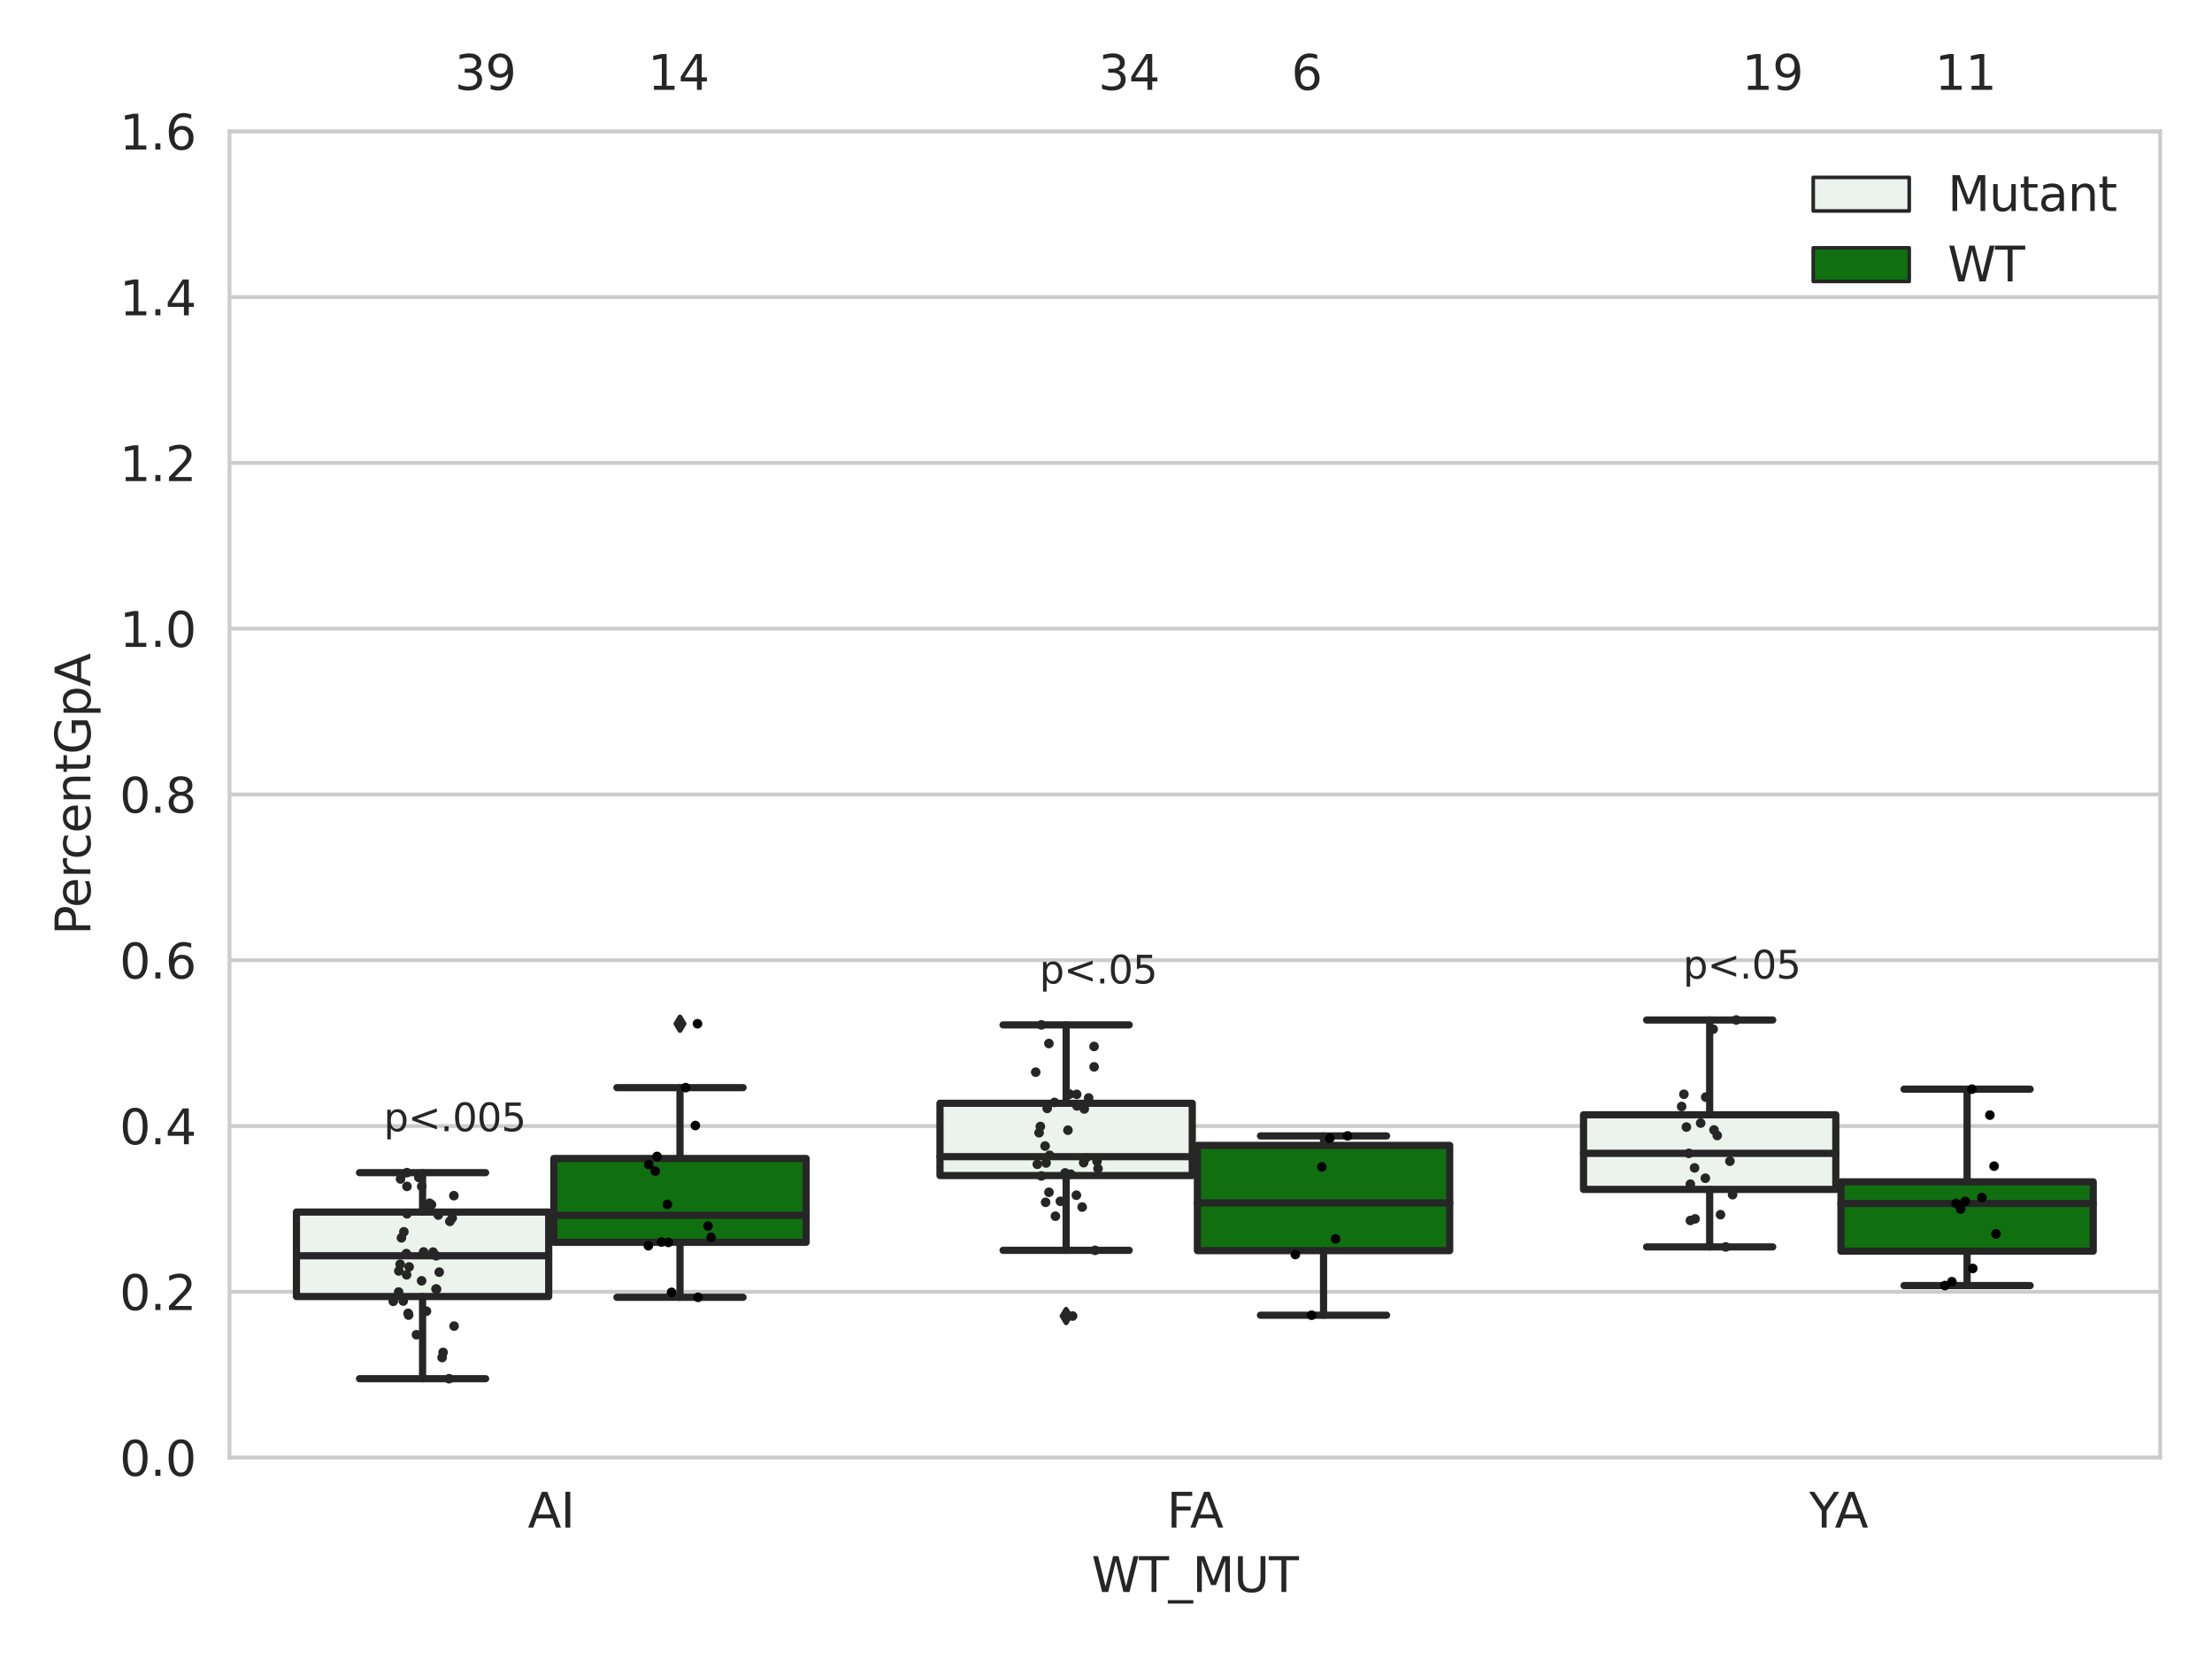 <?xml version="1.0" encoding="utf-8" standalone="no"?>
<!DOCTYPE svg PUBLIC "-//W3C//DTD SVG 1.1//EN"
  "http://www.w3.org/Graphics/SVG/1.1/DTD/svg11.dtd">
<svg xmlns:xlink="http://www.w3.org/1999/xlink" width="460.8pt" height="345.6pt" viewBox="0 0 460.8 345.6" xmlns="http://www.w3.org/2000/svg" version="1.1">
 <defs>
  <style type="text/css">*{stroke-linejoin: round; stroke-linecap: butt}</style>
 </defs>
 <g id="figure_1">
  <g id="patch_1">
   <path d="M 0 345.6 
L 460.8 345.6 
L 460.8 0 
L 0 0 
z
" style="fill: #ffffff"/>
  </g>
  <g id="axes_1">
   <g id="patch_2">
    <path d="M 47.81 303.64 
L 450 303.64 
L 450 27.354 
L 47.81 27.354 
z
" style="fill: #ffffff"/>
   </g>
   <g id="matplotlib.axis_1">
    <g id="xtick_1">
     <g id="text_1">
      <!-- AI -->
      <g style="fill: #262626" transform="translate(109.946 318.238)scale(0.1 -0.1)">
       <defs>
        <path id="DejaVuSans-41" d="M 2188 4044 
L 1331 1722 
L 3047 1722 
L 2188 4044 
z
M 1831 4666 
L 2547 4666 
L 4325 0 
L 3669 0 
L 3244 1197 
L 1141 1197 
L 716 0 
L 50 0 
L 1831 4666 
z
" transform="scale(0.016)"/>
        <path id="DejaVuSans-49" d="M 628 4666 
L 1259 4666 
L 1259 0 
L 628 0 
L 628 4666 
z
" transform="scale(0.016)"/>
       </defs>
       <use xlink:href="#DejaVuSans-41"/>
       <use xlink:href="#DejaVuSans-49" x="68.408"/>
      </g>
     </g>
    </g>
    <g id="xtick_2">
     <g id="text_2">
      <!-- FA -->
      <g style="fill: #262626" transform="translate(243.065 318.238)scale(0.1 -0.1)">
       <defs>
        <path id="DejaVuSans-46" d="M 628 4666 
L 3309 4666 
L 3309 4134 
L 1259 4134 
L 1259 2759 
L 3109 2759 
L 3109 2228 
L 1259 2228 
L 1259 0 
L 628 0 
L 628 4666 
z
" transform="scale(0.016)"/>
       </defs>
       <use xlink:href="#DejaVuSans-46"/>
       <use xlink:href="#DejaVuSans-41" x="48.395"/>
      </g>
     </g>
    </g>
    <g id="xtick_3">
     <g id="text_3">
      <!-- YA -->
      <g style="fill: #262626" transform="translate(376.882 318.238)scale(0.1 -0.1)">
       <defs>
        <path id="DejaVuSans-59" d="M -13 4666 
L 666 4666 
L 1959 2747 
L 3244 4666 
L 3922 4666 
L 2272 2222 
L 2272 0 
L 1638 0 
L 1638 2222 
L -13 4666 
z
" transform="scale(0.016)"/>
       </defs>
       <use xlink:href="#DejaVuSans-59"/>
       <use xlink:href="#DejaVuSans-41" x="53.334"/>
      </g>
     </g>
    </g>
    <g id="text_4">
     <!-- WT_MUT -->
     <g style="fill: #262626" transform="translate(227.38 331.638)scale(0.1 -0.1)">
      <defs>
       <path id="DejaVuSans-57" d="M 213 4666 
L 850 4666 
L 1831 722 
L 2809 4666 
L 3519 4666 
L 4500 722 
L 5478 4666 
L 6119 4666 
L 4947 0 
L 4153 0 
L 3169 4050 
L 2175 0 
L 1381 0 
L 213 4666 
z
" transform="scale(0.016)"/>
       <path id="DejaVuSans-54" d="M -19 4666 
L 3928 4666 
L 3928 4134 
L 2272 4134 
L 2272 0 
L 1638 0 
L 1638 4134 
L -19 4134 
L -19 4666 
z
" transform="scale(0.016)"/>
       <path id="DejaVuSans-5f" d="M 3263 -1063 
L 3263 -1509 
L -63 -1509 
L -63 -1063 
L 3263 -1063 
z
" transform="scale(0.016)"/>
       <path id="DejaVuSans-4d" d="M 628 4666 
L 1569 4666 
L 2759 1491 
L 3956 4666 
L 4897 4666 
L 4897 0 
L 4281 0 
L 4281 4097 
L 3078 897 
L 2444 897 
L 1241 4097 
L 1241 0 
L 628 0 
L 628 4666 
z
" transform="scale(0.016)"/>
       <path id="DejaVuSans-55" d="M 556 4666 
L 1191 4666 
L 1191 1831 
Q 1191 1081 1462 751 
Q 1734 422 2344 422 
Q 2950 422 3222 751 
Q 3494 1081 3494 1831 
L 3494 4666 
L 4128 4666 
L 4128 1753 
Q 4128 841 3676 375 
Q 3225 -91 2344 -91 
Q 1459 -91 1007 375 
Q 556 841 556 1753 
L 556 4666 
z
" transform="scale(0.016)"/>
      </defs>
      <use xlink:href="#DejaVuSans-57"/>
      <use xlink:href="#DejaVuSans-54" x="98.877"/>
      <use xlink:href="#DejaVuSans-5f" x="159.961"/>
      <use xlink:href="#DejaVuSans-4d" x="209.961"/>
      <use xlink:href="#DejaVuSans-55" x="296.24"/>
      <use xlink:href="#DejaVuSans-54" x="369.434"/>
     </g>
    </g>
   </g>
   <g id="matplotlib.axis_2">
    <g id="ytick_1">
     <g id="line2d_1">
      <path d="M 47.81 303.64 
L 450 303.64 
" clip-path="url(#p922ad94e6d)" style="fill: none; stroke: #cccccc; stroke-width: 0.8; stroke-linecap: round"/>
     </g>
     <g id="text_5">
      <!-- 0.0 -->
      <g style="fill: #262626" transform="translate(24.907 307.439)scale(0.1 -0.1)">
       <defs>
        <path id="DejaVuSans-30" d="M 2034 4250 
Q 1547 4250 1301 3770 
Q 1056 3291 1056 2328 
Q 1056 1369 1301 889 
Q 1547 409 2034 409 
Q 2525 409 2770 889 
Q 3016 1369 3016 2328 
Q 3016 3291 2770 3770 
Q 2525 4250 2034 4250 
z
M 2034 4750 
Q 2819 4750 3233 4129 
Q 3647 3509 3647 2328 
Q 3647 1150 3233 529 
Q 2819 -91 2034 -91 
Q 1250 -91 836 529 
Q 422 1150 422 2328 
Q 422 3509 836 4129 
Q 1250 4750 2034 4750 
z
" transform="scale(0.016)"/>
        <path id="DejaVuSans-2e" d="M 684 794 
L 1344 794 
L 1344 0 
L 684 0 
L 684 794 
z
" transform="scale(0.016)"/>
       </defs>
       <use xlink:href="#DejaVuSans-30"/>
       <use xlink:href="#DejaVuSans-2e" x="63.623"/>
       <use xlink:href="#DejaVuSans-30" x="95.41"/>
      </g>
     </g>
    </g>
    <g id="ytick_2">
     <g id="line2d_2">
      <path d="M 47.81 269.104 
L 450 269.104 
" clip-path="url(#p922ad94e6d)" style="fill: none; stroke: #cccccc; stroke-width: 0.8; stroke-linecap: round"/>
     </g>
     <g id="text_6">
      <!-- 0.2 -->
      <g style="fill: #262626" transform="translate(24.907 272.903)scale(0.1 -0.1)">
       <defs>
        <path id="DejaVuSans-32" d="M 1228 531 
L 3431 531 
L 3431 0 
L 469 0 
L 469 531 
Q 828 903 1448 1529 
Q 2069 2156 2228 2338 
Q 2531 2678 2651 2914 
Q 2772 3150 2772 3378 
Q 2772 3750 2511 3984 
Q 2250 4219 1831 4219 
Q 1534 4219 1204 4116 
Q 875 4013 500 3803 
L 500 4441 
Q 881 4594 1212 4672 
Q 1544 4750 1819 4750 
Q 2544 4750 2975 4387 
Q 3406 4025 3406 3419 
Q 3406 3131 3298 2873 
Q 3191 2616 2906 2266 
Q 2828 2175 2409 1742 
Q 1991 1309 1228 531 
z
" transform="scale(0.016)"/>
       </defs>
       <use xlink:href="#DejaVuSans-30"/>
       <use xlink:href="#DejaVuSans-2e" x="63.623"/>
       <use xlink:href="#DejaVuSans-32" x="95.41"/>
      </g>
     </g>
    </g>
    <g id="ytick_3">
     <g id="line2d_3">
      <path d="M 47.81 234.568 
L 450 234.568 
" clip-path="url(#p922ad94e6d)" style="fill: none; stroke: #cccccc; stroke-width: 0.8; stroke-linecap: round"/>
     </g>
     <g id="text_7">
      <!-- 0.4 -->
      <g style="fill: #262626" transform="translate(24.907 238.368)scale(0.1 -0.1)">
       <defs>
        <path id="DejaVuSans-34" d="M 2419 4116 
L 825 1625 
L 2419 1625 
L 2419 4116 
z
M 2253 4666 
L 3047 4666 
L 3047 1625 
L 3713 1625 
L 3713 1100 
L 3047 1100 
L 3047 0 
L 2419 0 
L 2419 1100 
L 313 1100 
L 313 1709 
L 2253 4666 
z
" transform="scale(0.016)"/>
       </defs>
       <use xlink:href="#DejaVuSans-30"/>
       <use xlink:href="#DejaVuSans-2e" x="63.623"/>
       <use xlink:href="#DejaVuSans-34" x="95.41"/>
      </g>
     </g>
    </g>
    <g id="ytick_4">
     <g id="line2d_4">
      <path d="M 47.81 200.033 
L 450 200.033 
" clip-path="url(#p922ad94e6d)" style="fill: none; stroke: #cccccc; stroke-width: 0.8; stroke-linecap: round"/>
     </g>
     <g id="text_8">
      <!-- 0.6 -->
      <g style="fill: #262626" transform="translate(24.907 203.832)scale(0.1 -0.1)">
       <defs>
        <path id="DejaVuSans-36" d="M 2113 2584 
Q 1688 2584 1439 2293 
Q 1191 2003 1191 1497 
Q 1191 994 1439 701 
Q 1688 409 2113 409 
Q 2538 409 2786 701 
Q 3034 994 3034 1497 
Q 3034 2003 2786 2293 
Q 2538 2584 2113 2584 
z
M 3366 4563 
L 3366 3988 
Q 3128 4100 2886 4159 
Q 2644 4219 2406 4219 
Q 1781 4219 1451 3797 
Q 1122 3375 1075 2522 
Q 1259 2794 1537 2939 
Q 1816 3084 2150 3084 
Q 2853 3084 3261 2657 
Q 3669 2231 3669 1497 
Q 3669 778 3244 343 
Q 2819 -91 2113 -91 
Q 1303 -91 875 529 
Q 447 1150 447 2328 
Q 447 3434 972 4092 
Q 1497 4750 2381 4750 
Q 2619 4750 2861 4703 
Q 3103 4656 3366 4563 
z
" transform="scale(0.016)"/>
       </defs>
       <use xlink:href="#DejaVuSans-30"/>
       <use xlink:href="#DejaVuSans-2e" x="63.623"/>
       <use xlink:href="#DejaVuSans-36" x="95.41"/>
      </g>
     </g>
    </g>
    <g id="ytick_5">
     <g id="line2d_5">
      <path d="M 47.81 165.497 
L 450 165.497 
" clip-path="url(#p922ad94e6d)" style="fill: none; stroke: #cccccc; stroke-width: 0.8; stroke-linecap: round"/>
     </g>
     <g id="text_9">
      <!-- 0.8 -->
      <g style="fill: #262626" transform="translate(24.907 169.296)scale(0.1 -0.1)">
       <defs>
        <path id="DejaVuSans-38" d="M 2034 2216 
Q 1584 2216 1326 1975 
Q 1069 1734 1069 1313 
Q 1069 891 1326 650 
Q 1584 409 2034 409 
Q 2484 409 2743 651 
Q 3003 894 3003 1313 
Q 3003 1734 2745 1975 
Q 2488 2216 2034 2216 
z
M 1403 2484 
Q 997 2584 770 2862 
Q 544 3141 544 3541 
Q 544 4100 942 4425 
Q 1341 4750 2034 4750 
Q 2731 4750 3128 4425 
Q 3525 4100 3525 3541 
Q 3525 3141 3298 2862 
Q 3072 2584 2669 2484 
Q 3125 2378 3379 2068 
Q 3634 1759 3634 1313 
Q 3634 634 3220 271 
Q 2806 -91 2034 -91 
Q 1263 -91 848 271 
Q 434 634 434 1313 
Q 434 1759 690 2068 
Q 947 2378 1403 2484 
z
M 1172 3481 
Q 1172 3119 1398 2916 
Q 1625 2713 2034 2713 
Q 2441 2713 2670 2916 
Q 2900 3119 2900 3481 
Q 2900 3844 2670 4047 
Q 2441 4250 2034 4250 
Q 1625 4250 1398 4047 
Q 1172 3844 1172 3481 
z
" transform="scale(0.016)"/>
       </defs>
       <use xlink:href="#DejaVuSans-30"/>
       <use xlink:href="#DejaVuSans-2e" x="63.623"/>
       <use xlink:href="#DejaVuSans-38" x="95.41"/>
      </g>
     </g>
    </g>
    <g id="ytick_6">
     <g id="line2d_6">
      <path d="M 47.81 130.961 
L 450 130.961 
" clip-path="url(#p922ad94e6d)" style="fill: none; stroke: #cccccc; stroke-width: 0.8; stroke-linecap: round"/>
     </g>
     <g id="text_10">
      <!-- 1.0 -->
      <g style="fill: #262626" transform="translate(24.907 134.76)scale(0.1 -0.1)">
       <defs>
        <path id="DejaVuSans-31" d="M 794 531 
L 1825 531 
L 1825 4091 
L 703 3866 
L 703 4441 
L 1819 4666 
L 2450 4666 
L 2450 531 
L 3481 531 
L 3481 0 
L 794 0 
L 794 531 
z
" transform="scale(0.016)"/>
       </defs>
       <use xlink:href="#DejaVuSans-31"/>
       <use xlink:href="#DejaVuSans-2e" x="63.623"/>
       <use xlink:href="#DejaVuSans-30" x="95.41"/>
      </g>
     </g>
    </g>
    <g id="ytick_7">
     <g id="line2d_7">
      <path d="M 47.81 96.425 
L 450 96.425 
" clip-path="url(#p922ad94e6d)" style="fill: none; stroke: #cccccc; stroke-width: 0.8; stroke-linecap: round"/>
     </g>
     <g id="text_11">
      <!-- 1.2 -->
      <g style="fill: #262626" transform="translate(24.907 100.225)scale(0.1 -0.1)">
       <use xlink:href="#DejaVuSans-31"/>
       <use xlink:href="#DejaVuSans-2e" x="63.623"/>
       <use xlink:href="#DejaVuSans-32" x="95.41"/>
      </g>
     </g>
    </g>
    <g id="ytick_8">
     <g id="line2d_8">
      <path d="M 47.81 61.89 
L 450 61.89 
" clip-path="url(#p922ad94e6d)" style="fill: none; stroke: #cccccc; stroke-width: 0.8; stroke-linecap: round"/>
     </g>
     <g id="text_12">
      <!-- 1.4 -->
      <g style="fill: #262626" transform="translate(24.907 65.689)scale(0.1 -0.1)">
       <use xlink:href="#DejaVuSans-31"/>
       <use xlink:href="#DejaVuSans-2e" x="63.623"/>
       <use xlink:href="#DejaVuSans-34" x="95.41"/>
      </g>
     </g>
    </g>
    <g id="ytick_9">
     <g id="line2d_9">
      <path d="M 47.81 27.354 
L 450 27.354 
" clip-path="url(#p922ad94e6d)" style="fill: none; stroke: #cccccc; stroke-width: 0.8; stroke-linecap: round"/>
     </g>
     <g id="text_13">
      <!-- 1.6 -->
      <g style="fill: #262626" transform="translate(24.907 31.153)scale(0.1 -0.1)">
       <use xlink:href="#DejaVuSans-31"/>
       <use xlink:href="#DejaVuSans-2e" x="63.623"/>
       <use xlink:href="#DejaVuSans-36" x="95.41"/>
      </g>
     </g>
    </g>
    <g id="text_14">
     <!-- PercentGpA -->
     <g style="fill: #262626" transform="translate(18.827 194.774)rotate(-90)scale(0.1 -0.1)">
      <defs>
       <path id="DejaVuSans-50" d="M 1259 4147 
L 1259 2394 
L 2053 2394 
Q 2494 2394 2734 2622 
Q 2975 2850 2975 3272 
Q 2975 3691 2734 3919 
Q 2494 4147 2053 4147 
L 1259 4147 
z
M 628 4666 
L 2053 4666 
Q 2838 4666 3239 4311 
Q 3641 3956 3641 3272 
Q 3641 2581 3239 2228 
Q 2838 1875 2053 1875 
L 1259 1875 
L 1259 0 
L 628 0 
L 628 4666 
z
" transform="scale(0.016)"/>
       <path id="DejaVuSans-65" d="M 3597 1894 
L 3597 1613 
L 953 1613 
Q 991 1019 1311 708 
Q 1631 397 2203 397 
Q 2534 397 2845 478 
Q 3156 559 3463 722 
L 3463 178 
Q 3153 47 2828 -22 
Q 2503 -91 2169 -91 
Q 1331 -91 842 396 
Q 353 884 353 1716 
Q 353 2575 817 3079 
Q 1281 3584 2069 3584 
Q 2775 3584 3186 3129 
Q 3597 2675 3597 1894 
z
M 3022 2063 
Q 3016 2534 2758 2815 
Q 2500 3097 2075 3097 
Q 1594 3097 1305 2825 
Q 1016 2553 972 2059 
L 3022 2063 
z
" transform="scale(0.016)"/>
       <path id="DejaVuSans-72" d="M 2631 2963 
Q 2534 3019 2420 3045 
Q 2306 3072 2169 3072 
Q 1681 3072 1420 2755 
Q 1159 2438 1159 1844 
L 1159 0 
L 581 0 
L 581 3500 
L 1159 3500 
L 1159 2956 
Q 1341 3275 1631 3429 
Q 1922 3584 2338 3584 
Q 2397 3584 2469 3576 
Q 2541 3569 2628 3553 
L 2631 2963 
z
" transform="scale(0.016)"/>
       <path id="DejaVuSans-63" d="M 3122 3366 
L 3122 2828 
Q 2878 2963 2633 3030 
Q 2388 3097 2138 3097 
Q 1578 3097 1268 2742 
Q 959 2388 959 1747 
Q 959 1106 1268 751 
Q 1578 397 2138 397 
Q 2388 397 2633 464 
Q 2878 531 3122 666 
L 3122 134 
Q 2881 22 2623 -34 
Q 2366 -91 2075 -91 
Q 1284 -91 818 406 
Q 353 903 353 1747 
Q 353 2603 823 3093 
Q 1294 3584 2113 3584 
Q 2378 3584 2631 3529 
Q 2884 3475 3122 3366 
z
" transform="scale(0.016)"/>
       <path id="DejaVuSans-6e" d="M 3513 2113 
L 3513 0 
L 2938 0 
L 2938 2094 
Q 2938 2591 2744 2837 
Q 2550 3084 2163 3084 
Q 1697 3084 1428 2787 
Q 1159 2491 1159 1978 
L 1159 0 
L 581 0 
L 581 3500 
L 1159 3500 
L 1159 2956 
Q 1366 3272 1645 3428 
Q 1925 3584 2291 3584 
Q 2894 3584 3203 3211 
Q 3513 2838 3513 2113 
z
" transform="scale(0.016)"/>
       <path id="DejaVuSans-74" d="M 1172 4494 
L 1172 3500 
L 2356 3500 
L 2356 3053 
L 1172 3053 
L 1172 1153 
Q 1172 725 1289 603 
Q 1406 481 1766 481 
L 2356 481 
L 2356 0 
L 1766 0 
Q 1100 0 847 248 
Q 594 497 594 1153 
L 594 3053 
L 172 3053 
L 172 3500 
L 594 3500 
L 594 4494 
L 1172 4494 
z
" transform="scale(0.016)"/>
       <path id="DejaVuSans-47" d="M 3809 666 
L 3809 1919 
L 2778 1919 
L 2778 2438 
L 4434 2438 
L 4434 434 
Q 4069 175 3628 42 
Q 3188 -91 2688 -91 
Q 1594 -91 976 548 
Q 359 1188 359 2328 
Q 359 3472 976 4111 
Q 1594 4750 2688 4750 
Q 3144 4750 3555 4637 
Q 3966 4525 4313 4306 
L 4313 3634 
Q 3963 3931 3569 4081 
Q 3175 4231 2741 4231 
Q 1884 4231 1454 3753 
Q 1025 3275 1025 2328 
Q 1025 1384 1454 906 
Q 1884 428 2741 428 
Q 3075 428 3337 486 
Q 3600 544 3809 666 
z
" transform="scale(0.016)"/>
       <path id="DejaVuSans-70" d="M 1159 525 
L 1159 -1331 
L 581 -1331 
L 581 3500 
L 1159 3500 
L 1159 2969 
Q 1341 3281 1617 3432 
Q 1894 3584 2278 3584 
Q 2916 3584 3314 3078 
Q 3713 2572 3713 1747 
Q 3713 922 3314 415 
Q 2916 -91 2278 -91 
Q 1894 -91 1617 61 
Q 1341 213 1159 525 
z
M 3116 1747 
Q 3116 2381 2855 2742 
Q 2594 3103 2138 3103 
Q 1681 3103 1420 2742 
Q 1159 2381 1159 1747 
Q 1159 1113 1420 752 
Q 1681 391 2138 391 
Q 2594 391 2855 752 
Q 3116 1113 3116 1747 
z
" transform="scale(0.016)"/>
      </defs>
      <use xlink:href="#DejaVuSans-50"/>
      <use xlink:href="#DejaVuSans-65" x="56.678"/>
      <use xlink:href="#DejaVuSans-72" x="118.201"/>
      <use xlink:href="#DejaVuSans-63" x="157.064"/>
      <use xlink:href="#DejaVuSans-65" x="212.045"/>
      <use xlink:href="#DejaVuSans-6e" x="273.568"/>
      <use xlink:href="#DejaVuSans-74" x="336.947"/>
      <use xlink:href="#DejaVuSans-47" x="376.156"/>
      <use xlink:href="#DejaVuSans-70" x="453.646"/>
      <use xlink:href="#DejaVuSans-41" x="517.123"/>
     </g>
    </g>
   </g>
   <g id="patch_3">
    <path d="M 61.753 270.09 
L 114.305 270.09 
L 114.305 252.49 
L 61.753 252.49 
L 61.753 270.09 
z
" clip-path="url(#p922ad94e6d)" style="fill: #ecf2ec; stroke: #262626; stroke-width: 1.5; stroke-linejoin: miter"/>
   </g>
   <g id="patch_4">
    <path d="M 115.378 258.793 
L 167.931 258.793 
L 167.931 241.332 
L 115.378 241.332 
L 115.378 258.793 
z
" clip-path="url(#p922ad94e6d)" style="fill: #107010; stroke: #262626; stroke-width: 1.5; stroke-linejoin: miter"/>
   </g>
   <g id="patch_5">
    <path d="M 195.816 244.883 
L 248.369 244.883 
L 248.369 229.833 
L 195.816 229.833 
L 195.816 244.883 
z
" clip-path="url(#p922ad94e6d)" style="fill: #ecf2ec; stroke: #262626; stroke-width: 1.5; stroke-linejoin: miter"/>
   </g>
   <g id="patch_6">
    <path d="M 249.441 260.531 
L 301.994 260.531 
L 301.994 238.608 
L 249.441 238.608 
L 249.441 260.531 
z
" clip-path="url(#p922ad94e6d)" style="fill: #107010; stroke: #262626; stroke-width: 1.5; stroke-linejoin: miter"/>
   </g>
   <g id="patch_7">
    <path d="M 329.879 247.779 
L 382.432 247.779 
L 382.432 232.231 
L 329.879 232.231 
L 329.879 247.779 
z
" clip-path="url(#p922ad94e6d)" style="fill: #ecf2ec; stroke: #262626; stroke-width: 1.5; stroke-linejoin: miter"/>
   </g>
   <g id="patch_8">
    <path d="M 383.505 260.637 
L 436.057 260.637 
L 436.057 246.204 
L 383.505 246.204 
L 383.505 260.637 
z
" clip-path="url(#p922ad94e6d)" style="fill: #107010; stroke: #262626; stroke-width: 1.5; stroke-linejoin: miter"/>
   </g>
   <g id="patch_9">
    <path d="M 114.842 303.64 
L 114.842 303.64 
L 114.842 303.64 
L 114.842 303.64 
z
" clip-path="url(#p922ad94e6d)" style="fill: #ecf2ec; stroke: #262626; stroke-width: 0.75; stroke-linejoin: miter"/>
   </g>
   <g id="patch_10">
    <path d="M 114.842 303.64 
L 114.842 303.64 
L 114.842 303.64 
L 114.842 303.64 
z
" clip-path="url(#p922ad94e6d)" style="fill: #107010; stroke: #262626; stroke-width: 0.75; stroke-linejoin: miter"/>
   </g>
   <g id="PathCollection_1"/>
   <g id="PathCollection_2"/>
   <g id="line2d_10">
    <path d="M 88.029 270.09 
L 88.029 287.209 
" clip-path="url(#p922ad94e6d)" style="fill: none; stroke: #262626; stroke-width: 1.5; stroke-linecap: round"/>
   </g>
   <g id="line2d_11">
    <path d="M 88.029 252.49 
L 88.029 244.284 
" clip-path="url(#p922ad94e6d)" style="fill: none; stroke: #262626; stroke-width: 1.5; stroke-linecap: round"/>
   </g>
   <g id="line2d_12">
    <path d="M 74.891 287.209 
L 101.167 287.209 
" clip-path="url(#p922ad94e6d)" style="fill: none; stroke: #262626; stroke-width: 1.5; stroke-linecap: round"/>
   </g>
   <g id="line2d_13">
    <path d="M 74.891 244.284 
L 101.167 244.284 
" clip-path="url(#p922ad94e6d)" style="fill: none; stroke: #262626; stroke-width: 1.5; stroke-linecap: round"/>
   </g>
   <g id="line2d_14"/>
   <g id="line2d_15">
    <path d="M 141.654 258.793 
L 141.654 270.253 
" clip-path="url(#p922ad94e6d)" style="fill: none; stroke: #262626; stroke-width: 1.5; stroke-linecap: round"/>
   </g>
   <g id="line2d_16">
    <path d="M 141.654 241.332 
L 141.654 226.574 
" clip-path="url(#p922ad94e6d)" style="fill: none; stroke: #262626; stroke-width: 1.5; stroke-linecap: round"/>
   </g>
   <g id="line2d_17">
    <path d="M 128.516 270.253 
L 154.793 270.253 
" clip-path="url(#p922ad94e6d)" style="fill: none; stroke: #262626; stroke-width: 1.5; stroke-linecap: round"/>
   </g>
   <g id="line2d_18">
    <path d="M 128.516 226.574 
L 154.793 226.574 
" clip-path="url(#p922ad94e6d)" style="fill: none; stroke: #262626; stroke-width: 1.5; stroke-linecap: round"/>
   </g>
   <g id="line2d_19">
    <defs>
     <path id="m3e18b227c5" d="M -0 1.414 
L 0.849 0 
L 0 -1.414 
L -0.849 -0 
z
" style="stroke: #262626; stroke-linejoin: miter"/>
    </defs>
    <g clip-path="url(#p922ad94e6d)">
     <use xlink:href="#m3e18b227c5" x="141.654" y="213.265" style="fill: #262626; stroke: #262626; stroke-linejoin: miter"/>
    </g>
   </g>
   <g id="line2d_20">
    <path d="M 222.092 244.883 
L 222.092 260.466 
" clip-path="url(#p922ad94e6d)" style="fill: none; stroke: #262626; stroke-width: 1.5; stroke-linecap: round"/>
   </g>
   <g id="line2d_21">
    <path d="M 222.092 229.833 
L 222.092 213.502 
" clip-path="url(#p922ad94e6d)" style="fill: none; stroke: #262626; stroke-width: 1.5; stroke-linecap: round"/>
   </g>
   <g id="line2d_22">
    <path d="M 208.954 260.466 
L 235.231 260.466 
" clip-path="url(#p922ad94e6d)" style="fill: none; stroke: #262626; stroke-width: 1.5; stroke-linecap: round"/>
   </g>
   <g id="line2d_23">
    <path d="M 208.954 213.502 
L 235.231 213.502 
" clip-path="url(#p922ad94e6d)" style="fill: none; stroke: #262626; stroke-width: 1.5; stroke-linecap: round"/>
   </g>
   <g id="line2d_24">
    <g clip-path="url(#p922ad94e6d)">
     <use xlink:href="#m3e18b227c5" x="222.092" y="274.155" style="fill: #262626; stroke: #262626; stroke-linejoin: miter"/>
    </g>
   </g>
   <g id="line2d_25">
    <path d="M 275.718 260.531 
L 275.718 273.982 
" clip-path="url(#p922ad94e6d)" style="fill: none; stroke: #262626; stroke-width: 1.5; stroke-linecap: round"/>
   </g>
   <g id="line2d_26">
    <path d="M 275.718 238.608 
L 275.718 236.629 
" clip-path="url(#p922ad94e6d)" style="fill: none; stroke: #262626; stroke-width: 1.5; stroke-linecap: round"/>
   </g>
   <g id="line2d_27">
    <path d="M 262.579 273.982 
L 288.856 273.982 
" clip-path="url(#p922ad94e6d)" style="fill: none; stroke: #262626; stroke-width: 1.5; stroke-linecap: round"/>
   </g>
   <g id="line2d_28">
    <path d="M 262.579 236.629 
L 288.856 236.629 
" clip-path="url(#p922ad94e6d)" style="fill: none; stroke: #262626; stroke-width: 1.5; stroke-linecap: round"/>
   </g>
   <g id="line2d_29"/>
   <g id="line2d_30">
    <path d="M 356.156 247.779 
L 356.156 259.754 
" clip-path="url(#p922ad94e6d)" style="fill: none; stroke: #262626; stroke-width: 1.5; stroke-linecap: round"/>
   </g>
   <g id="line2d_31">
    <path d="M 356.156 232.231 
L 356.156 212.485 
" clip-path="url(#p922ad94e6d)" style="fill: none; stroke: #262626; stroke-width: 1.5; stroke-linecap: round"/>
   </g>
   <g id="line2d_32">
    <path d="M 343.017 259.754 
L 369.294 259.754 
" clip-path="url(#p922ad94e6d)" style="fill: none; stroke: #262626; stroke-width: 1.5; stroke-linecap: round"/>
   </g>
   <g id="line2d_33">
    <path d="M 343.017 212.485 
L 369.294 212.485 
" clip-path="url(#p922ad94e6d)" style="fill: none; stroke: #262626; stroke-width: 1.5; stroke-linecap: round"/>
   </g>
   <g id="line2d_34"/>
   <g id="line2d_35">
    <path d="M 409.781 260.637 
L 409.781 267.809 
" clip-path="url(#p922ad94e6d)" style="fill: none; stroke: #262626; stroke-width: 1.5; stroke-linecap: round"/>
   </g>
   <g id="line2d_36">
    <path d="M 409.781 246.204 
L 409.781 226.892 
" clip-path="url(#p922ad94e6d)" style="fill: none; stroke: #262626; stroke-width: 1.5; stroke-linecap: round"/>
   </g>
   <g id="line2d_37">
    <path d="M 396.643 267.809 
L 422.919 267.809 
" clip-path="url(#p922ad94e6d)" style="fill: none; stroke: #262626; stroke-width: 1.5; stroke-linecap: round"/>
   </g>
   <g id="line2d_38">
    <path d="M 396.643 226.892 
L 422.919 226.892 
" clip-path="url(#p922ad94e6d)" style="fill: none; stroke: #262626; stroke-width: 1.5; stroke-linecap: round"/>
   </g>
   <g id="line2d_39"/>
   <g id="line2d_40">
    <path d="M 61.753 261.603 
L 114.305 261.603 
" clip-path="url(#p922ad94e6d)" style="fill: none; stroke: #262626; stroke-width: 1.5; stroke-linecap: round"/>
   </g>
   <g id="line2d_41">
    <path d="M 115.378 253.162 
L 167.931 253.162 
" clip-path="url(#p922ad94e6d)" style="fill: none; stroke: #262626; stroke-width: 1.5; stroke-linecap: round"/>
   </g>
   <g id="line2d_42">
    <path d="M 195.816 240.954 
L 248.369 240.954 
" clip-path="url(#p922ad94e6d)" style="fill: none; stroke: #262626; stroke-width: 1.5; stroke-linecap: round"/>
   </g>
   <g id="line2d_43">
    <path d="M 249.441 250.581 
L 301.994 250.581 
" clip-path="url(#p922ad94e6d)" style="fill: none; stroke: #262626; stroke-width: 1.5; stroke-linecap: round"/>
   </g>
   <g id="line2d_44">
    <path d="M 329.879 240.261 
L 382.432 240.261 
" clip-path="url(#p922ad94e6d)" style="fill: none; stroke: #262626; stroke-width: 1.5; stroke-linecap: round"/>
   </g>
   <g id="line2d_45">
    <path d="M 383.505 250.703 
L 436.057 250.703 
" clip-path="url(#p922ad94e6d)" style="fill: none; stroke: #262626; stroke-width: 1.5; stroke-linecap: round"/>
   </g>
   <g id="patch_11">
    <path d="M 47.81 303.64 
L 47.81 27.354 
" style="fill: none; stroke: #cccccc; stroke-width: 0.8; stroke-linejoin: miter; stroke-linecap: square"/>
   </g>
   <g id="patch_12">
    <path d="M 450 303.64 
L 450 27.354 
" style="fill: none; stroke: #cccccc; stroke-width: 0.8; stroke-linejoin: miter; stroke-linecap: square"/>
   </g>
   <g id="patch_13">
    <path d="M 47.81 303.64 
L 450 303.64 
" style="fill: none; stroke: #cccccc; stroke-width: 0.8; stroke-linejoin: miter; stroke-linecap: square"/>
   </g>
   <g id="patch_14">
    <path d="M 47.81 27.354 
L 450 27.354 
" style="fill: none; stroke: #cccccc; stroke-width: 0.8; stroke-linejoin: miter; stroke-linecap: square"/>
   </g>
   <g id="PathCollection_3">
    <defs>
     <path id="C0_0_b8ec355ddd" d="M 0 1 
C 0.265 1 0.52 0.895 0.707 0.707 
C 0.895 0.52 1 0.265 1 -0 
C 1 -0.265 0.895 -0.52 0.707 -0.707 
C 0.52 -0.895 0.265 -1 0 -1 
C -0.265 -1 -0.52 -0.895 -0.707 -0.707 
C -0.895 -0.52 -1 -0.265 -1 0 
C -1 0.265 -0.895 0.52 -0.707 0.707 
C -0.52 0.895 -0.265 1 0 1 
z
"/>
    </defs>
    <g clip-path="url(#p922ad94e6d)">
     <use xlink:href="#C0_0_b8ec355ddd" x="81.922" y="271.086" style="fill: #262626"/>
    </g>
    <g clip-path="url(#p922ad94e6d)">
     <use xlink:href="#C0_0_b8ec355ddd" x="85.228" y="263.916" style="fill: #262626"/>
    </g>
    <g clip-path="url(#p922ad94e6d)">
     <use xlink:href="#C0_0_b8ec355ddd" x="83.04" y="269.154" style="fill: #262626"/>
    </g>
    <g clip-path="url(#p922ad94e6d)">
     <use xlink:href="#C0_0_b8ec355ddd" x="92.102" y="282.791" style="fill: #262626"/>
    </g>
    <g clip-path="url(#p922ad94e6d)">
     <use xlink:href="#C0_0_b8ec355ddd" x="87.83" y="266.819" style="fill: #262626"/>
    </g>
    <g clip-path="url(#p922ad94e6d)">
     <use xlink:href="#C0_0_b8ec355ddd" x="90.869" y="261.603" style="fill: #262626"/>
    </g>
    <g clip-path="url(#p922ad94e6d)">
     <use xlink:href="#C0_0_b8ec355ddd" x="84.792" y="252.856" style="fill: #262626"/>
    </g>
    <g clip-path="url(#p922ad94e6d)">
     <use xlink:href="#C0_0_b8ec355ddd" x="93.551" y="287.209" style="fill: #262626"/>
    </g>
    <g clip-path="url(#p922ad94e6d)">
     <use xlink:href="#C0_0_b8ec355ddd" x="87.854" y="247.145" style="fill: #262626"/>
    </g>
    <g clip-path="url(#p922ad94e6d)">
     <use xlink:href="#C0_0_b8ec355ddd" x="84.644" y="261.147" style="fill: #262626"/>
    </g>
    <g clip-path="url(#p922ad94e6d)">
     <use xlink:href="#C0_0_b8ec355ddd" x="94.209" y="253.74" style="fill: #262626"/>
    </g>
    <g clip-path="url(#p922ad94e6d)">
     <use xlink:href="#C0_0_b8ec355ddd" x="89.485" y="250.65" style="fill: #262626"/>
    </g>
    <g clip-path="url(#p922ad94e6d)">
     <use xlink:href="#C0_0_b8ec355ddd" x="92.304" y="281.727" style="fill: #262626"/>
    </g>
    <g clip-path="url(#p922ad94e6d)">
     <use xlink:href="#C0_0_b8ec355ddd" x="90.828" y="268.514" style="fill: #262626"/>
    </g>
    <g clip-path="url(#p922ad94e6d)">
     <use xlink:href="#C0_0_b8ec355ddd" x="93.711" y="254.434" style="fill: #262626"/>
    </g>
    <g clip-path="url(#p922ad94e6d)">
     <use xlink:href="#C0_0_b8ec355ddd" x="90.941" y="268.563" style="fill: #262626"/>
    </g>
    <g clip-path="url(#p922ad94e6d)">
     <use xlink:href="#C0_0_b8ec355ddd" x="91.315" y="253.116" style="fill: #262626"/>
    </g>
    <g clip-path="url(#p922ad94e6d)">
     <use xlink:href="#C0_0_b8ec355ddd" x="85.027" y="273.591" style="fill: #262626"/>
    </g>
    <g clip-path="url(#p922ad94e6d)">
     <use xlink:href="#C0_0_b8ec355ddd" x="83.358" y="263.36" style="fill: #262626"/>
    </g>
    <g clip-path="url(#p922ad94e6d)">
     <use xlink:href="#C0_0_b8ec355ddd" x="84.001" y="271.027" style="fill: #262626"/>
    </g>
    <g clip-path="url(#p922ad94e6d)">
     <use xlink:href="#C0_0_b8ec355ddd" x="90.22" y="260.835" style="fill: #262626"/>
    </g>
    <g clip-path="url(#p922ad94e6d)">
     <use xlink:href="#C0_0_b8ec355ddd" x="84.134" y="256.61" style="fill: #262626"/>
    </g>
    <g clip-path="url(#p922ad94e6d)">
     <use xlink:href="#C0_0_b8ec355ddd" x="84.777" y="247.147" style="fill: #262626"/>
    </g>
    <g clip-path="url(#p922ad94e6d)">
     <use xlink:href="#C0_0_b8ec355ddd" x="89.884" y="250.96" style="fill: #262626"/>
    </g>
    <g clip-path="url(#p922ad94e6d)">
     <use xlink:href="#C0_0_b8ec355ddd" x="88.408" y="252.123" style="fill: #262626"/>
    </g>
    <g clip-path="url(#p922ad94e6d)">
     <use xlink:href="#C0_0_b8ec355ddd" x="83.741" y="244.639" style="fill: #262626"/>
    </g>
    <g clip-path="url(#p922ad94e6d)">
     <use xlink:href="#C0_0_b8ec355ddd" x="88.239" y="260.806" style="fill: #262626"/>
    </g>
    <g clip-path="url(#p922ad94e6d)">
     <use xlink:href="#C0_0_b8ec355ddd" x="83.626" y="257.867" style="fill: #262626"/>
    </g>
    <g clip-path="url(#p922ad94e6d)">
     <use xlink:href="#C0_0_b8ec355ddd" x="84.777" y="244.284" style="fill: #262626"/>
    </g>
    <g clip-path="url(#p922ad94e6d)">
     <use xlink:href="#C0_0_b8ec355ddd" x="87.26" y="245.293" style="fill: #262626"/>
    </g>
    <g clip-path="url(#p922ad94e6d)">
     <use xlink:href="#C0_0_b8ec355ddd" x="83.087" y="264.764" style="fill: #262626"/>
    </g>
    <g clip-path="url(#p922ad94e6d)">
     <use xlink:href="#C0_0_b8ec355ddd" x="91.497" y="265.01" style="fill: #262626"/>
    </g>
    <g clip-path="url(#p922ad94e6d)">
     <use xlink:href="#C0_0_b8ec355ddd" x="88.844" y="273.145" style="fill: #262626"/>
    </g>
    <g clip-path="url(#p922ad94e6d)">
     <use xlink:href="#C0_0_b8ec355ddd" x="85.12" y="273.96" style="fill: #262626"/>
    </g>
    <g clip-path="url(#p922ad94e6d)">
     <use xlink:href="#C0_0_b8ec355ddd" x="94.598" y="276.247" style="fill: #262626"/>
    </g>
    <g clip-path="url(#p922ad94e6d)">
     <use xlink:href="#C0_0_b8ec355ddd" x="84.705" y="265.566" style="fill: #262626"/>
    </g>
    <g clip-path="url(#p922ad94e6d)">
     <use xlink:href="#C0_0_b8ec355ddd" x="94.549" y="249.081" style="fill: #262626"/>
    </g>
    <g clip-path="url(#p922ad94e6d)">
     <use xlink:href="#C0_0_b8ec355ddd" x="86.757" y="278.049" style="fill: #262626"/>
    </g>
    <g clip-path="url(#p922ad94e6d)">
     <use xlink:href="#C0_0_b8ec355ddd" x="83.434" y="245.601" style="fill: #262626"/>
    </g>
   </g>
   <g id="PathCollection_4">
    <defs>
     <path id="C1_0_1d6f1aafb7" d="M 0 1 
C 0.265 1 0.52 0.895 0.707 0.707 
C 0.895 0.52 1 0.265 1 -0 
C 1 -0.265 0.895 -0.52 0.707 -0.707 
C 0.52 -0.895 0.265 -1 0 -1 
C -0.265 -1 -0.52 -0.895 -0.707 -0.707 
C -0.895 -0.52 -1 -0.265 -1 0 
C -1 0.265 -0.895 0.52 -0.707 0.707 
C -0.52 0.895 -0.265 1 0 1 
z
"/>
    </defs>
    <g clip-path="url(#p922ad94e6d)">
     <use xlink:href="#C1_0_1d6f1aafb7" x="137.804" y="258.73"/>
    </g>
    <g clip-path="url(#p922ad94e6d)">
     <use xlink:href="#C1_0_1d6f1aafb7" x="135.14" y="242.599"/>
    </g>
    <g clip-path="url(#p922ad94e6d)">
     <use xlink:href="#C1_0_1d6f1aafb7" x="139.238" y="258.813"/>
    </g>
    <g clip-path="url(#p922ad94e6d)">
     <use xlink:href="#C1_0_1d6f1aafb7" x="142.832" y="226.574"/>
    </g>
    <g clip-path="url(#p922ad94e6d)">
     <use xlink:href="#C1_0_1d6f1aafb7" x="136.505" y="243.958"/>
    </g>
    <g clip-path="url(#p922ad94e6d)">
     <use xlink:href="#C1_0_1d6f1aafb7" x="139.038" y="250.904"/>
    </g>
    <g clip-path="url(#p922ad94e6d)">
     <use xlink:href="#C1_0_1d6f1aafb7" x="136.876" y="240.909"/>
    </g>
    <g clip-path="url(#p922ad94e6d)">
     <use xlink:href="#C1_0_1d6f1aafb7" x="145.415" y="270.253"/>
    </g>
    <g clip-path="url(#p922ad94e6d)">
     <use xlink:href="#C1_0_1d6f1aafb7" x="145.302" y="213.265"/>
    </g>
    <g clip-path="url(#p922ad94e6d)">
     <use xlink:href="#C1_0_1d6f1aafb7" x="139.9" y="269.221"/>
    </g>
    <g clip-path="url(#p922ad94e6d)">
     <use xlink:href="#C1_0_1d6f1aafb7" x="148.129" y="257.759"/>
    </g>
    <g clip-path="url(#p922ad94e6d)">
     <use xlink:href="#C1_0_1d6f1aafb7" x="135.063" y="259.509"/>
    </g>
    <g clip-path="url(#p922ad94e6d)">
     <use xlink:href="#C1_0_1d6f1aafb7" x="144.855" y="234.465"/>
    </g>
    <g clip-path="url(#p922ad94e6d)">
     <use xlink:href="#C1_0_1d6f1aafb7" x="147.495" y="255.421"/>
    </g>
   </g>
   <g id="PathCollection_5">
    <defs>
     <path id="C2_0_1811a438de" d="M 0 1 
C 0.265 1 0.52 0.895 0.707 0.707 
C 0.895 0.52 1 0.265 1 -0 
C 1 -0.265 0.895 -0.52 0.707 -0.707 
C 0.52 -0.895 0.265 -1 0 -1 
C -0.265 -1 -0.52 -0.895 -0.707 -0.707 
C -0.895 -0.52 -1 -0.265 -1 0 
C -1 0.265 -0.895 0.52 -0.707 0.707 
C -0.52 0.895 -0.265 1 0 1 
z
"/>
    </defs>
    <g clip-path="url(#p922ad94e6d)">
     <use xlink:href="#C2_0_1811a438de" x="225.436" y="251.453" style="fill: #262626"/>
    </g>
    <g clip-path="url(#p922ad94e6d)">
     <use xlink:href="#C2_0_1811a438de" x="226.214" y="241.247" style="fill: #262626"/>
    </g>
    <g clip-path="url(#p922ad94e6d)">
     <use xlink:href="#C2_0_1811a438de" x="218.15" y="230.898" style="fill: #262626"/>
    </g>
    <g clip-path="url(#p922ad94e6d)">
     <use xlink:href="#C2_0_1811a438de" x="228.126" y="260.466" style="fill: #262626"/>
    </g>
    <g clip-path="url(#p922ad94e6d)">
     <use xlink:href="#C2_0_1811a438de" x="223.441" y="274.155" style="fill: #262626"/>
    </g>
    <g clip-path="url(#p922ad94e6d)">
     <use xlink:href="#C2_0_1811a438de" x="227.923" y="222.247" style="fill: #262626"/>
    </g>
    <g clip-path="url(#p922ad94e6d)">
     <use xlink:href="#C2_0_1811a438de" x="227.913" y="217.993" style="fill: #262626"/>
    </g>
    <g clip-path="url(#p922ad94e6d)">
     <use xlink:href="#C2_0_1811a438de" x="216.928" y="213.502" style="fill: #262626"/>
    </g>
    <g clip-path="url(#p922ad94e6d)">
     <use xlink:href="#C2_0_1811a438de" x="218.651" y="240.661" style="fill: #262626"/>
    </g>
    <g clip-path="url(#p922ad94e6d)">
     <use xlink:href="#C2_0_1811a438de" x="225.743" y="242.207" style="fill: #262626"/>
    </g>
    <g clip-path="url(#p922ad94e6d)">
     <use xlink:href="#C2_0_1811a438de" x="216.463" y="235.971" style="fill: #262626"/>
    </g>
    <g clip-path="url(#p922ad94e6d)">
     <use xlink:href="#C2_0_1811a438de" x="218.521" y="248.374" style="fill: #262626"/>
    </g>
    <g clip-path="url(#p922ad94e6d)">
     <use xlink:href="#C2_0_1811a438de" x="222.841" y="227.925" style="fill: #262626"/>
    </g>
    <g clip-path="url(#p922ad94e6d)">
     <use xlink:href="#C2_0_1811a438de" x="224.351" y="230.377" style="fill: #262626"/>
    </g>
    <g clip-path="url(#p922ad94e6d)">
     <use xlink:href="#C2_0_1811a438de" x="228.736" y="243.44" style="fill: #262626"/>
    </g>
    <g clip-path="url(#p922ad94e6d)">
     <use xlink:href="#C2_0_1811a438de" x="216.937" y="244.976" style="fill: #262626"/>
    </g>
    <g clip-path="url(#p922ad94e6d)">
     <use xlink:href="#C2_0_1811a438de" x="223.051" y="244.605" style="fill: #262626"/>
    </g>
    <g clip-path="url(#p922ad94e6d)">
     <use xlink:href="#C2_0_1811a438de" x="225.875" y="231.009" style="fill: #262626"/>
    </g>
    <g clip-path="url(#p922ad94e6d)">
     <use xlink:href="#C2_0_1811a438de" x="215.758" y="223.35" style="fill: #262626"/>
    </g>
    <g clip-path="url(#p922ad94e6d)">
     <use xlink:href="#C2_0_1811a438de" x="219.671" y="229.652" style="fill: #262626"/>
    </g>
    <g clip-path="url(#p922ad94e6d)">
     <use xlink:href="#C2_0_1811a438de" x="224.297" y="227.974" style="fill: #262626"/>
    </g>
    <g clip-path="url(#p922ad94e6d)">
     <use xlink:href="#C2_0_1811a438de" x="216.091" y="242.543" style="fill: #262626"/>
    </g>
    <g clip-path="url(#p922ad94e6d)">
     <use xlink:href="#C2_0_1811a438de" x="220.892" y="250.253" style="fill: #262626"/>
    </g>
    <g clip-path="url(#p922ad94e6d)">
     <use xlink:href="#C2_0_1811a438de" x="226.779" y="228.726" style="fill: #262626"/>
    </g>
    <g clip-path="url(#p922ad94e6d)">
     <use xlink:href="#C2_0_1811a438de" x="217.71" y="238.743" style="fill: #262626"/>
    </g>
    <g clip-path="url(#p922ad94e6d)">
     <use xlink:href="#C2_0_1811a438de" x="219.862" y="253.355" style="fill: #262626"/>
    </g>
    <g clip-path="url(#p922ad94e6d)">
     <use xlink:href="#C2_0_1811a438de" x="222.474" y="235.44" style="fill: #262626"/>
    </g>
    <g clip-path="url(#p922ad94e6d)">
     <use xlink:href="#C2_0_1811a438de" x="221.891" y="244.331" style="fill: #262626"/>
    </g>
    <g clip-path="url(#p922ad94e6d)">
     <use xlink:href="#C2_0_1811a438de" x="224.232" y="248.981" style="fill: #262626"/>
    </g>
    <g clip-path="url(#p922ad94e6d)">
     <use xlink:href="#C2_0_1811a438de" x="228.532" y="241.907" style="fill: #262626"/>
    </g>
    <g clip-path="url(#p922ad94e6d)">
     <use xlink:href="#C2_0_1811a438de" x="218.506" y="217.381" style="fill: #262626"/>
    </g>
    <g clip-path="url(#p922ad94e6d)">
     <use xlink:href="#C2_0_1811a438de" x="217.923" y="242.264" style="fill: #262626"/>
    </g>
    <g clip-path="url(#p922ad94e6d)">
     <use xlink:href="#C2_0_1811a438de" x="217.819" y="250.461" style="fill: #262626"/>
    </g>
    <g clip-path="url(#p922ad94e6d)">
     <use xlink:href="#C2_0_1811a438de" x="216.728" y="234.662" style="fill: #262626"/>
    </g>
   </g>
   <g id="PathCollection_6">
    <defs>
     <path id="C3_0_98c1546c78" d="M 0 1 
C 0.265 1 0.52 0.895 0.707 0.707 
C 0.895 0.52 1 0.265 1 -0 
C 1 -0.265 0.895 -0.52 0.707 -0.707 
C 0.52 -0.895 0.265 -1 0 -1 
C -0.265 -1 -0.52 -0.895 -0.707 -0.707 
C -0.895 -0.52 -1 -0.265 -1 0 
C -1 0.265 -0.895 0.52 -0.707 0.707 
C -0.52 0.895 -0.265 1 0 1 
z
"/>
    </defs>
    <g clip-path="url(#p922ad94e6d)">
     <use xlink:href="#C3_0_98c1546c78" x="269.843" y="261.348"/>
    </g>
    <g clip-path="url(#p922ad94e6d)">
     <use xlink:href="#C3_0_98c1546c78" x="278.218" y="258.079"/>
    </g>
    <g clip-path="url(#p922ad94e6d)">
     <use xlink:href="#C3_0_98c1546c78" x="275.371" y="243.083"/>
    </g>
    <g clip-path="url(#p922ad94e6d)">
     <use xlink:href="#C3_0_98c1546c78" x="273.238" y="273.982"/>
    </g>
    <g clip-path="url(#p922ad94e6d)">
     <use xlink:href="#C3_0_98c1546c78" x="280.738" y="236.629"/>
    </g>
    <g clip-path="url(#p922ad94e6d)">
     <use xlink:href="#C3_0_98c1546c78" x="277.035" y="237.117"/>
    </g>
   </g>
   <g id="PathCollection_7">
    <defs>
     <path id="C4_0_6d133c6eae" d="M 0 1 
C 0.265 1 0.52 0.895 0.707 0.707 
C 0.895 0.52 1 0.265 1 -0 
C 1 -0.265 0.895 -0.52 0.707 -0.707 
C 0.52 -0.895 0.265 -1 0 -1 
C -0.265 -1 -0.52 -0.895 -0.707 -0.707 
C -0.895 -0.52 -1 -0.265 -1 0 
C -1 0.265 -0.895 0.52 -0.707 0.707 
C -0.52 0.895 -0.265 1 0 1 
z
"/>
    </defs>
    <g clip-path="url(#p922ad94e6d)">
     <use xlink:href="#C4_0_6d133c6eae" x="360.924" y="248.875" style="fill: #262626"/>
    </g>
    <g clip-path="url(#p922ad94e6d)">
     <use xlink:href="#C4_0_6d133c6eae" x="361.694" y="212.485" style="fill: #262626"/>
    </g>
    <g clip-path="url(#p922ad94e6d)">
     <use xlink:href="#C4_0_6d133c6eae" x="355.33" y="228.548" style="fill: #262626"/>
    </g>
    <g clip-path="url(#p922ad94e6d)">
     <use xlink:href="#C4_0_6d133c6eae" x="353.116" y="253.916" style="fill: #262626"/>
    </g>
    <g clip-path="url(#p922ad94e6d)">
     <use xlink:href="#C4_0_6d133c6eae" x="357.057" y="235.391" style="fill: #262626"/>
    </g>
    <g clip-path="url(#p922ad94e6d)">
     <use xlink:href="#C4_0_6d133c6eae" x="353.007" y="243.294" style="fill: #262626"/>
    </g>
    <g clip-path="url(#p922ad94e6d)">
     <use xlink:href="#C4_0_6d133c6eae" x="350.787" y="227.953" style="fill: #262626"/>
    </g>
    <g clip-path="url(#p922ad94e6d)">
     <use xlink:href="#C4_0_6d133c6eae" x="352.13" y="246.682" style="fill: #262626"/>
    </g>
    <g clip-path="url(#p922ad94e6d)">
     <use xlink:href="#C4_0_6d133c6eae" x="358.414" y="253.037" style="fill: #262626"/>
    </g>
    <g clip-path="url(#p922ad94e6d)">
     <use xlink:href="#C4_0_6d133c6eae" x="354.281" y="233.961" style="fill: #262626"/>
    </g>
    <g clip-path="url(#p922ad94e6d)">
     <use xlink:href="#C4_0_6d133c6eae" x="357.727" y="236.549" style="fill: #262626"/>
    </g>
    <g clip-path="url(#p922ad94e6d)">
     <use xlink:href="#C4_0_6d133c6eae" x="360.37" y="241.903" style="fill: #262626"/>
    </g>
    <g clip-path="url(#p922ad94e6d)">
     <use xlink:href="#C4_0_6d133c6eae" x="351.826" y="240.261" style="fill: #262626"/>
    </g>
    <g clip-path="url(#p922ad94e6d)">
     <use xlink:href="#C4_0_6d133c6eae" x="359.504" y="259.754" style="fill: #262626"/>
    </g>
    <g clip-path="url(#p922ad94e6d)">
     <use xlink:href="#C4_0_6d133c6eae" x="350.312" y="230.501" style="fill: #262626"/>
    </g>
    <g clip-path="url(#p922ad94e6d)">
     <use xlink:href="#C4_0_6d133c6eae" x="352.135" y="254.248" style="fill: #262626"/>
    </g>
    <g clip-path="url(#p922ad94e6d)">
     <use xlink:href="#C4_0_6d133c6eae" x="355.256" y="245.445" style="fill: #262626"/>
    </g>
    <g clip-path="url(#p922ad94e6d)">
     <use xlink:href="#C4_0_6d133c6eae" x="356.884" y="214.402" style="fill: #262626"/>
    </g>
    <g clip-path="url(#p922ad94e6d)">
     <use xlink:href="#C4_0_6d133c6eae" x="351.305" y="234.783" style="fill: #262626"/>
    </g>
   </g>
   <g id="PathCollection_8">
    <defs>
     <path id="C5_0_953ff5ad6b" d="M 0 1 
C 0.265 1 0.52 0.895 0.707 0.707 
C 0.895 0.52 1 0.265 1 -0 
C 1 -0.265 0.895 -0.52 0.707 -0.707 
C 0.52 -0.895 0.265 -1 0 -1 
C -0.265 -1 -0.52 -0.895 -0.707 -0.707 
C -0.895 -0.52 -1 -0.265 -1 0 
C -1 0.265 -0.895 0.52 -0.707 0.707 
C -0.52 0.895 -0.265 1 0 1 
z
"/>
    </defs>
    <g clip-path="url(#p922ad94e6d)">
     <use xlink:href="#C5_0_953ff5ad6b" x="410.965" y="264.241"/>
    </g>
    <g clip-path="url(#p922ad94e6d)">
     <use xlink:href="#C5_0_953ff5ad6b" x="412.871" y="249.475"/>
    </g>
    <g clip-path="url(#p922ad94e6d)">
     <use xlink:href="#C5_0_953ff5ad6b" x="408.468" y="251.87"/>
    </g>
    <g clip-path="url(#p922ad94e6d)">
     <use xlink:href="#C5_0_953ff5ad6b" x="407.491" y="250.703"/>
    </g>
    <g clip-path="url(#p922ad94e6d)">
     <use xlink:href="#C5_0_953ff5ad6b" x="415.402" y="242.932"/>
    </g>
    <g clip-path="url(#p922ad94e6d)">
     <use xlink:href="#C5_0_953ff5ad6b" x="414.529" y="232.297"/>
    </g>
    <g clip-path="url(#p922ad94e6d)">
     <use xlink:href="#C5_0_953ff5ad6b" x="406.618" y="267.002"/>
    </g>
    <g clip-path="url(#p922ad94e6d)">
     <use xlink:href="#C5_0_953ff5ad6b" x="405.165" y="267.809"/>
    </g>
    <g clip-path="url(#p922ad94e6d)">
     <use xlink:href="#C5_0_953ff5ad6b" x="415.8" y="257.033"/>
    </g>
    <g clip-path="url(#p922ad94e6d)">
     <use xlink:href="#C5_0_953ff5ad6b" x="409.401" y="250.268"/>
    </g>
    <g clip-path="url(#p922ad94e6d)">
     <use xlink:href="#C5_0_953ff5ad6b" x="410.787" y="226.892"/>
    </g>
   </g>
   <g id="text_15">
    <!-- 39 -->
    <g style="fill: #262626" transform="translate(94.732 18.72)scale(0.1 -0.1)">
     <defs>
      <path id="DejaVuSans-33" d="M 2597 2516 
Q 3050 2419 3304 2112 
Q 3559 1806 3559 1356 
Q 3559 666 3084 287 
Q 2609 -91 1734 -91 
Q 1441 -91 1130 -33 
Q 819 25 488 141 
L 488 750 
Q 750 597 1062 519 
Q 1375 441 1716 441 
Q 2309 441 2620 675 
Q 2931 909 2931 1356 
Q 2931 1769 2642 2001 
Q 2353 2234 1838 2234 
L 1294 2234 
L 1294 2753 
L 1863 2753 
Q 2328 2753 2575 2939 
Q 2822 3125 2822 3475 
Q 2822 3834 2567 4026 
Q 2313 4219 1838 4219 
Q 1578 4219 1281 4162 
Q 984 4106 628 3988 
L 628 4550 
Q 988 4650 1302 4700 
Q 1616 4750 1894 4750 
Q 2613 4750 3031 4423 
Q 3450 4097 3450 3541 
Q 3450 3153 3228 2886 
Q 3006 2619 2597 2516 
z
" transform="scale(0.016)"/>
      <path id="DejaVuSans-39" d="M 703 97 
L 703 672 
Q 941 559 1184 500 
Q 1428 441 1663 441 
Q 2288 441 2617 861 
Q 2947 1281 2994 2138 
Q 2813 1869 2534 1725 
Q 2256 1581 1919 1581 
Q 1219 1581 811 2004 
Q 403 2428 403 3163 
Q 403 3881 828 4315 
Q 1253 4750 1959 4750 
Q 2769 4750 3195 4129 
Q 3622 3509 3622 2328 
Q 3622 1225 3098 567 
Q 2575 -91 1691 -91 
Q 1453 -91 1209 -44 
Q 966 3 703 97 
z
M 1959 2075 
Q 2384 2075 2632 2365 
Q 2881 2656 2881 3163 
Q 2881 3666 2632 3958 
Q 2384 4250 1959 4250 
Q 1534 4250 1286 3958 
Q 1038 3666 1038 3163 
Q 1038 2656 1286 2365 
Q 1534 2075 1959 2075 
z
" transform="scale(0.016)"/>
     </defs>
     <use xlink:href="#DejaVuSans-33"/>
     <use xlink:href="#DejaVuSans-39" x="63.623"/>
    </g>
   </g>
   <g id="text_16">
    <!-- p&lt;.005 -->
    <g style="fill: #262626" transform="translate(79.935 235.65)scale(0.08 -0.08)">
     <defs>
      <path id="DejaVuSans-3c" d="M 4684 3150 
L 1459 2003 
L 4684 863 
L 4684 294 
L 678 1747 
L 678 2266 
L 4684 3719 
L 4684 3150 
z
" transform="scale(0.016)"/>
      <path id="DejaVuSans-35" d="M 691 4666 
L 3169 4666 
L 3169 4134 
L 1269 4134 
L 1269 2991 
Q 1406 3038 1543 3061 
Q 1681 3084 1819 3084 
Q 2600 3084 3056 2656 
Q 3513 2228 3513 1497 
Q 3513 744 3044 326 
Q 2575 -91 1722 -91 
Q 1428 -91 1123 -41 
Q 819 9 494 109 
L 494 744 
Q 775 591 1075 516 
Q 1375 441 1709 441 
Q 2250 441 2565 725 
Q 2881 1009 2881 1497 
Q 2881 1984 2565 2268 
Q 2250 2553 1709 2553 
Q 1456 2553 1204 2497 
Q 953 2441 691 2322 
L 691 4666 
z
" transform="scale(0.016)"/>
     </defs>
     <use xlink:href="#DejaVuSans-70"/>
     <use xlink:href="#DejaVuSans-3c" x="63.477"/>
     <use xlink:href="#DejaVuSans-2e" x="147.266"/>
     <use xlink:href="#DejaVuSans-30" x="179.053"/>
     <use xlink:href="#DejaVuSans-30" x="242.676"/>
     <use xlink:href="#DejaVuSans-35" x="306.299"/>
    </g>
   </g>
   <g id="text_17">
    <!-- 14 -->
    <g style="fill: #262626" transform="translate(134.951 18.72)scale(0.1 -0.1)">
     <use xlink:href="#DejaVuSans-31"/>
     <use xlink:href="#DejaVuSans-34" x="63.623"/>
    </g>
   </g>
   <g id="text_18">
    <!-- 34 -->
    <g style="fill: #262626" transform="translate(228.796 18.72)scale(0.1 -0.1)">
     <use xlink:href="#DejaVuSans-33"/>
     <use xlink:href="#DejaVuSans-34" x="63.623"/>
    </g>
   </g>
   <g id="text_19">
    <!-- p&lt;.05 -->
    <g style="fill: #262626" transform="translate(216.543 204.868)scale(0.08 -0.08)">
     <use xlink:href="#DejaVuSans-70"/>
     <use xlink:href="#DejaVuSans-3c" x="63.477"/>
     <use xlink:href="#DejaVuSans-2e" x="147.266"/>
     <use xlink:href="#DejaVuSans-30" x="179.053"/>
     <use xlink:href="#DejaVuSans-35" x="242.676"/>
    </g>
   </g>
   <g id="text_20">
    <!-- 6 -->
    <g style="fill: #262626" transform="translate(269.014 18.72)scale(0.1 -0.1)">
     <use xlink:href="#DejaVuSans-36"/>
    </g>
   </g>
   <g id="text_21">
    <!-- 19 -->
    <g style="fill: #262626" transform="translate(362.859 18.72)scale(0.1 -0.1)">
     <use xlink:href="#DejaVuSans-31"/>
     <use xlink:href="#DejaVuSans-39" x="63.623"/>
    </g>
   </g>
   <g id="text_22">
    <!-- p&lt;.05 -->
    <g style="fill: #262626" transform="translate(350.606 203.851)scale(0.08 -0.08)">
     <use xlink:href="#DejaVuSans-70"/>
     <use xlink:href="#DejaVuSans-3c" x="63.477"/>
     <use xlink:href="#DejaVuSans-2e" x="147.266"/>
     <use xlink:href="#DejaVuSans-30" x="179.053"/>
     <use xlink:href="#DejaVuSans-35" x="242.676"/>
    </g>
   </g>
   <g id="text_23">
    <!-- 11 -->
    <g style="fill: #262626" transform="translate(403.078 18.72)scale(0.1 -0.1)">
     <use xlink:href="#DejaVuSans-31"/>
     <use xlink:href="#DejaVuSans-31" x="63.623"/>
    </g>
   </g>
   <g id="legend_1">
    <g id="patch_15">
     <path d="M 377.728 43.952 
L 397.728 43.952 
L 397.728 36.952 
L 377.728 36.952 
z
" style="fill: #ecf2ec; stroke: #262626; stroke-width: 0.75; stroke-linejoin: miter"/>
    </g>
    <g id="text_24">
     <!-- Mutant -->
     <g style="fill: #262626" transform="translate(405.728 43.952)scale(0.1 -0.1)">
      <defs>
       <path id="DejaVuSans-75" d="M 544 1381 
L 544 3500 
L 1119 3500 
L 1119 1403 
Q 1119 906 1312 657 
Q 1506 409 1894 409 
Q 2359 409 2629 706 
Q 2900 1003 2900 1516 
L 2900 3500 
L 3475 3500 
L 3475 0 
L 2900 0 
L 2900 538 
Q 2691 219 2414 64 
Q 2138 -91 1772 -91 
Q 1169 -91 856 284 
Q 544 659 544 1381 
z
M 1991 3584 
L 1991 3584 
z
" transform="scale(0.016)"/>
       <path id="DejaVuSans-61" d="M 2194 1759 
Q 1497 1759 1228 1600 
Q 959 1441 959 1056 
Q 959 750 1161 570 
Q 1363 391 1709 391 
Q 2188 391 2477 730 
Q 2766 1069 2766 1631 
L 2766 1759 
L 2194 1759 
z
M 3341 1997 
L 3341 0 
L 2766 0 
L 2766 531 
Q 2569 213 2275 61 
Q 1981 -91 1556 -91 
Q 1019 -91 701 211 
Q 384 513 384 1019 
Q 384 1609 779 1909 
Q 1175 2209 1959 2209 
L 2766 2209 
L 2766 2266 
Q 2766 2663 2505 2880 
Q 2244 3097 1772 3097 
Q 1472 3097 1187 3025 
Q 903 2953 641 2809 
L 641 3341 
Q 956 3463 1253 3523 
Q 1550 3584 1831 3584 
Q 2591 3584 2966 3190 
Q 3341 2797 3341 1997 
z
" transform="scale(0.016)"/>
      </defs>
      <use xlink:href="#DejaVuSans-4d"/>
      <use xlink:href="#DejaVuSans-75" x="86.279"/>
      <use xlink:href="#DejaVuSans-74" x="149.658"/>
      <use xlink:href="#DejaVuSans-61" x="188.867"/>
      <use xlink:href="#DejaVuSans-6e" x="250.146"/>
      <use xlink:href="#DejaVuSans-74" x="313.525"/>
     </g>
    </g>
    <g id="patch_16">
     <path d="M 377.728 58.631 
L 397.728 58.631 
L 397.728 51.631 
L 377.728 51.631 
z
" style="fill: #107010; stroke: #262626; stroke-width: 0.75; stroke-linejoin: miter"/>
    </g>
    <g id="text_25">
     <!-- WT -->
     <g style="fill: #262626" transform="translate(405.728 58.631)scale(0.1 -0.1)">
      <use xlink:href="#DejaVuSans-57"/>
      <use xlink:href="#DejaVuSans-54" x="98.877"/>
     </g>
    </g>
   </g>
  </g>
 </g>
 <defs>
  <clipPath id="p922ad94e6d">
   <rect x="47.81" y="27.354" width="402.19" height="276.286"/>
  </clipPath>
 </defs>
</svg>
